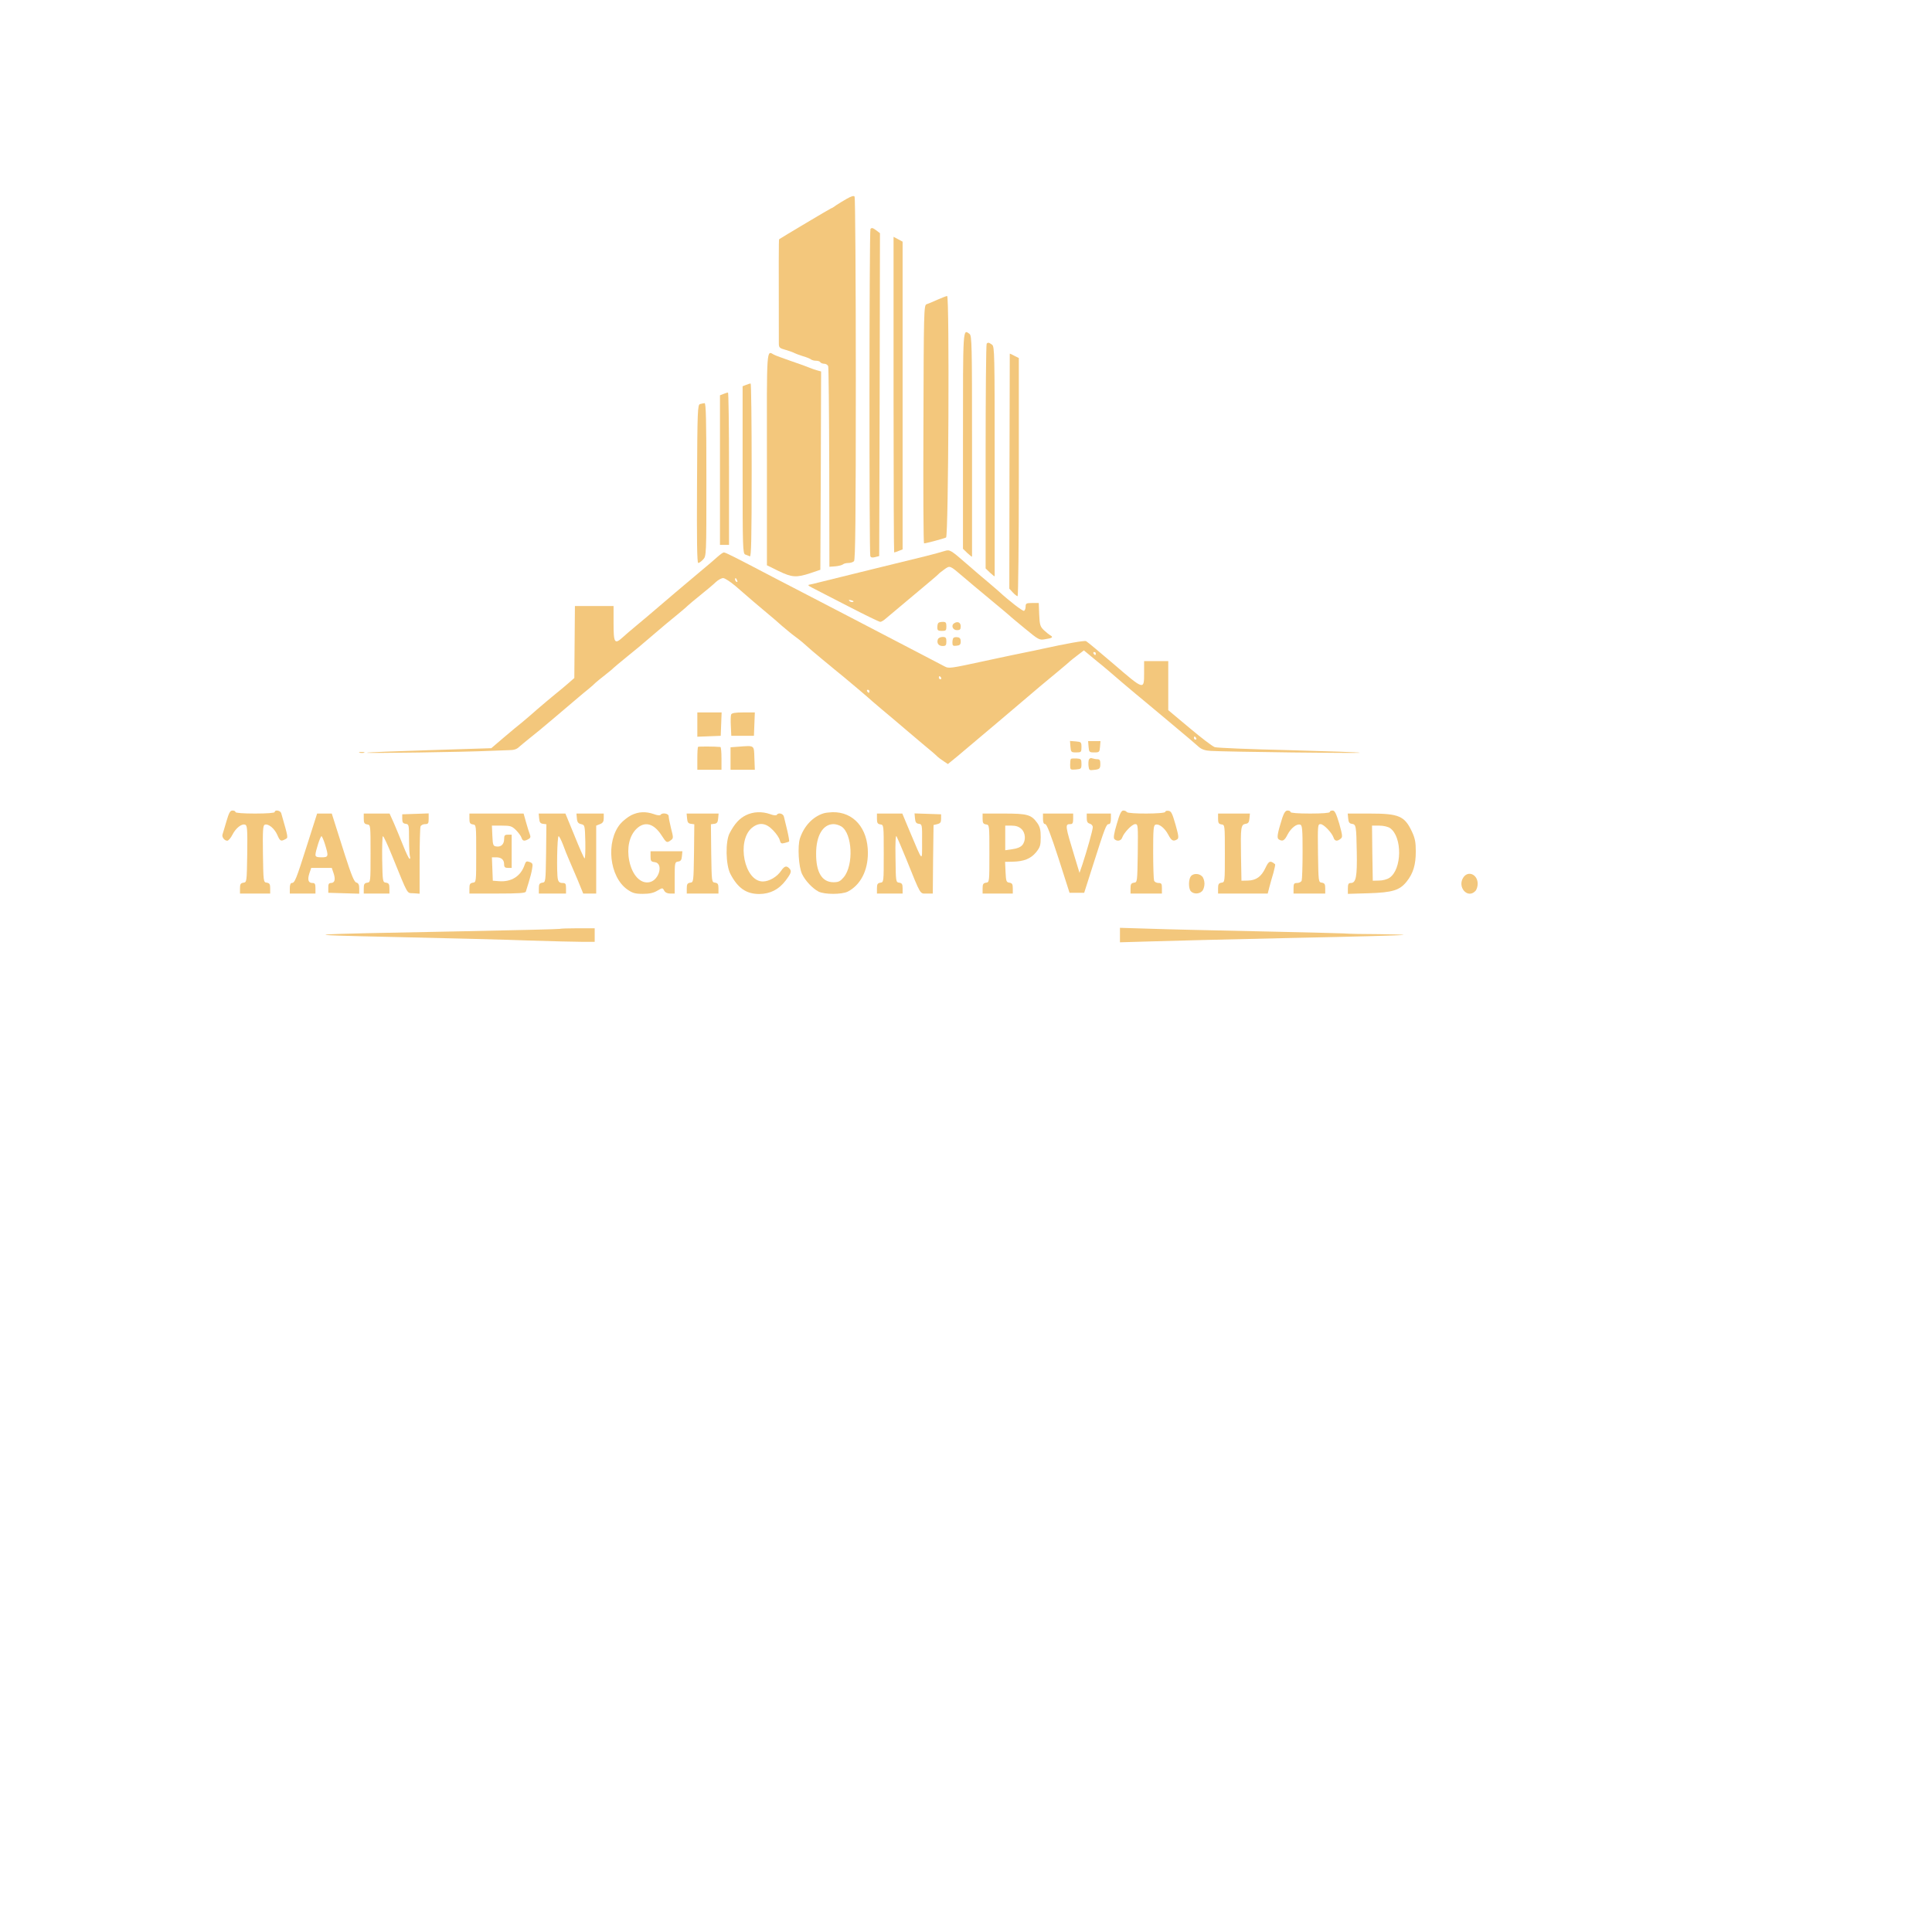<?xml version="1.0" standalone="no"?>
<!DOCTYPE svg PUBLIC "-//W3C//DTD SVG 20010904//EN"
 "http://www.w3.org/TR/2001/REC-SVG-20010904/DTD/svg10.dtd">
<svg version="1.0" xmlns="http://www.w3.org/2000/svg"
  viewBox="0 0 1280 1280"
 preserveAspectRatio="xMidYMid meet">

<g transform="translate(0,1280) scale(0.1,-0.1)"
fill="#f3c77c" stroke="none"
>
<path d="M5610 11483 c-25 -14 -57 -34 -72 -44 -14 -11 -28 -19 -31 -19 -4 0
-334 -197 -345 -205 -3 -3 -3 -163 -2 -685 0 -34 2 -36 48 -49 26 -8 52 -17
57 -21 6 -3 30 -12 55 -20 25 -7 49 -17 54 -22 6 -4 20 -8 32 -8 13 0 26 -4
29 -10 3 -5 15 -10 26 -10 11 0 22 -7 26 -16 3 -8 6 -311 7 -672 l1 -657 40 3
c22 2 44 8 50 13 5 5 21 9 35 9 14 0 31 5 38 12 9 9 12 291 12 1207 0 658 -4
1201 -8 1208 -5 8 -20 4 -52 -14z"/>
<path d="M5767 11283 c-8 -8 -9 -2146 -1 -2167 4 -10 13 -12 32 -7 l27 7 3
1070 2 1069 -22 17 c-26 19 -32 21 -41 11z"/>
<path d="M5920 10185 c0 -575 2 -1045 4 -1045 3 0 16 4 30 10 l26 10 0 1019 0
1020 -30 16 -30 16 0 -1046z"/>
<path d="M6210 10814 c-30 -14 -63 -27 -72 -30 -17 -6 -18 -56 -20 -795 -2
-434 0 -789 4 -789 13 0 133 32 146 39 16 9 23 1602 7 1600 -5 0 -35 -12 -65
-25z"/>
<path d="M6380 9882 l0 -718 30 -29 c17 -16 30 -26 30 -22 0 4 0 334 0 735 0
674 -1 728 -17 740 -44 32 -43 52 -43 -706z"/>
<path d="M6537 10523 c-4 -3 -7 -340 -7 -748 l0 -741 30 -29 c17 -16 30 -26
30 -22 0 4 0 347 0 763 0 712 -1 757 -17 770 -21 15 -27 17 -36 7z"/>
<path d="M5081 9758 l0 -703 77 -38 c89 -43 118 -45 212 -14 l65 22 3 657 2
657 -22 6 c-13 3 -39 12 -58 20 -19 8 -75 28 -125 45 -49 17 -98 35 -107 40
-50 28 -48 63 -47 -692z"/>
<path d="M6690 10457 c0 -1 -1 -352 -2 -780 l-1 -777 23 -25 c13 -14 27 -25
32 -25 4 0 8 355 8 789 l0 789 -30 15 c-16 9 -30 15 -30 14z"/>
<path d="M4943 10250 l-23 -9 0 -555 c0 -518 1 -554 18 -560 9 -3 23 -9 30
-12 9 -4 12 113 12 570 0 317 -3 576 -7 575 -5 0 -18 -4 -30 -9z"/>
<path d="M4793 10190 l-23 -9 0 -496 0 -495 30 0 30 0 0 505 c0 278 -3 505 -7
504 -5 0 -18 -4 -30 -9z"/>
<path d="M4638 10123 c-16 -4 -18 -41 -20 -529 -2 -369 0 -524 8 -524 6 0 20
10 32 23 22 23 22 24 22 530 0 400 -3 507 -12 506 -7 -1 -21 -3 -30 -6z"/>
<path d="M6260 9150 c-66 -20 -129 -36 -455 -115 -192 -47 -366 -90 -385 -95
-19 -5 -44 -11 -55 -13 -16 -2 -12 -7 20 -23 22 -12 129 -66 237 -122 108 -56
203 -102 210 -102 7 0 24 10 38 23 14 12 95 80 180 151 85 71 160 134 165 140
6 7 25 22 42 34 37 26 34 28 124 -49 30 -26 110 -93 179 -150 69 -57 127 -106
130 -109 3 -4 48 -41 100 -84 91 -75 96 -78 134 -71 47 7 56 13 36 25 -9 5
-28 20 -43 34 -25 24 -29 34 -32 104 l-3 77 -43 0 c-40 0 -44 -3 -44 -24 0
-13 -5 -26 -11 -28 -9 -3 -101 68 -170 132 -6 5 -35 30 -64 55 -30 25 -95 80
-144 123 -107 93 -113 97 -146 87z m-609 -338 c-7 -2 -18 1 -23 6 -8 8 -4 9
13 5 13 -4 18 -8 10 -11z"/>
<path d="M4755 9112 c-16 -15 -69 -60 -116 -99 -72 -60 -242 -204 -349 -296
-14 -12 -50 -42 -80 -67 -30 -25 -68 -57 -85 -73 -53 -48 -60 -37 -60 93 l0
115 -128 0 -128 0 -2 -239 -2 -238 -40 -35 c-22 -19 -62 -53 -90 -75 -27 -22
-78 -65 -113 -95 -34 -31 -80 -69 -101 -87 -22 -17 -77 -63 -123 -102 l-83
-71 -410 -13 c-225 -7 -412 -14 -415 -17 -5 -5 659 5 805 12 50 2 111 4 136 5
34 0 53 6 70 23 14 12 45 38 69 57 25 19 95 77 155 128 163 138 196 167 235
198 19 16 40 34 45 40 6 6 33 28 60 49 28 22 55 44 60 50 6 6 46 39 90 75 44
35 114 93 156 130 42 36 87 74 100 85 13 11 49 40 79 65 30 25 60 50 65 56 6
6 44 38 85 71 41 33 88 72 103 87 15 14 37 26 48 26 11 0 48 -24 81 -52 105
-91 152 -132 208 -178 30 -25 75 -63 100 -86 26 -22 64 -54 86 -70 21 -16 44
-33 50 -39 44 -40 87 -76 134 -115 30 -25 64 -52 75 -62 11 -9 40 -33 65 -53
61 -51 146 -122 195 -166 22 -19 83 -71 135 -114 52 -44 97 -82 100 -85 3 -3
44 -37 91 -77 48 -39 93 -78 100 -86 8 -7 26 -21 42 -31 l27 -18 59 48 c106
89 465 392 492 416 27 24 65 55 184 154 39 32 72 61 75 64 3 3 24 20 48 38
l43 33 52 -43 c28 -24 61 -50 72 -59 11 -9 70 -59 130 -111 61 -51 124 -105
141 -118 29 -24 260 -217 314 -263 14 -12 38 -33 53 -46 20 -17 43 -24 80 -26
103 -6 992 -17 987 -12 -3 3 -214 10 -470 17 -256 6 -477 15 -492 20 -15 5
-90 62 -167 127 l-141 118 0 163 0 162 -80 0 -80 0 0 -80 c0 -113 0 -113 -201
60 -108 92 -170 144 -183 152 -10 6 -127 -15 -296 -52 -25 -6 -70 -15 -100
-21 -30 -6 -74 -15 -97 -20 -24 -5 -62 -13 -85 -18 -24 -5 -65 -14 -93 -20
-226 -49 -239 -51 -265 -37 -14 7 -83 43 -155 81 -71 37 -191 100 -265 138
-74 38 -171 89 -215 112 -44 23 -150 78 -235 122 -85 44 -207 107 -270 140
-252 132 -313 163 -324 163 -6 0 -24 -13 -41 -28z m129 -158 c3 -8 2 -12 -4
-9 -6 3 -10 10 -10 16 0 14 7 11 14 -7z m2376 -484 c0 -5 -2 -10 -4 -10 -3 0
-8 5 -11 10 -3 6 -1 10 4 10 6 0 11 -4 11 -10z m-1025 -160 c3 -5 1 -10 -4
-10 -6 0 -11 5 -11 10 0 6 2 10 4 10 3 0 8 -4 11 -10z m-475 -90 c0 -5 -2 -10
-4 -10 -3 0 -8 5 -11 10 -3 6 -1 10 4 10 6 0 11 -4 11 -10z m2165 -310 c3 -5
1 -10 -4 -10 -6 0 -11 5 -11 10 0 6 2 10 4 10 3 0 8 -4 11 -10z"/>
<path d="M6217 8673 c-4 -3 -7 -17 -7 -30 0 -19 5 -23 30 -23 27 0 30 3 30 30
0 25 -4 30 -23 30 -13 0 -27 -3 -30 -7z"/>
<path d="M6322 8671 c-23 -14 -10 -46 18 -46 20 0 25 5 25 25 0 26 -20 36 -43
21z"/>
<path d="M6214 8565 c-10 -25 4 -45 31 -45 21 0 25 5 25 30 0 25 -4 30 -25 30
-14 0 -28 -7 -31 -15z"/>
<path d="M6317 8574 c-4 -4 -7 -18 -7 -31 0 -21 4 -24 28 -21 21 2 27 8 27 28
0 18 -6 26 -20 28 -12 2 -24 0 -28 -4z"/>
<path d="M4620 8000 l0 -81 78 3 77 3 3 78 3 77 -81 0 -80 0 0 -80z"/>
<path d="M4844 8066 c-3 -7 -4 -42 -2 -77 l3 -64 75 0 75 0 3 78 3 77 -76 0
c-54 0 -77 -4 -81 -14z"/>
<path d="M7092 7853 c3 -36 5 -38 38 -38 33 0 35 2 35 35 0 33 -2 35 -38 38
l-38 3 3 -38z"/>
<path d="M7212 7853 c3 -36 5 -38 38 -38 33 0 35 2 38 38 l3 37 -41 0 -41 0 3
-37z"/>
<path d="M4625 7852 c-3 -3 -5 -38 -5 -79 l0 -73 80 0 80 0 0 75 c0 41 -3 75
-7 76 -42 4 -144 4 -148 1z"/>
<path d="M4893 7853 l-53 -4 0 -75 0 -74 80 0 81 0 -3 78 c-3 87 3 83 -105 75z"/>
<path d="M2383 7813 c9 -2 23 -2 30 0 6 3 -1 5 -18 5 -16 0 -22 -2 -12 -5z"/>
<path d="M7095 7772 c-3 -3 -5 -21 -5 -39 0 -33 1 -34 38 -31 35 3 37 5 37 37
0 31 -3 34 -32 36 -18 1 -35 0 -38 -3z"/>
<path d="M7214 7767 c-3 -8 -4 -28 -2 -44 3 -25 6 -28 33 -24 41 4 45 8 45 42
0 22 -5 29 -19 29 -11 0 -26 3 -35 6 -9 4 -18 0 -22 -9z"/>
<path d="M1500 7358 c-12 -40 -23 -79 -26 -87 -5 -17 13 -41 32 -41 7 0 23 18
34 40 23 45 62 75 85 66 13 -5 15 -32 13 -193 -3 -186 -3 -188 -25 -191 -19
-3 -23 -10 -23 -38 l0 -34 100 0 100 0 0 34 c0 28 -4 35 -22 38 -23 3 -23 5
-26 191 -2 156 0 188 12 193 23 9 64 -24 83 -67 18 -42 24 -45 53 -29 20 11
22 2 -27 173 -6 18 -43 24 -43 7 0 -6 -50 -10 -130 -10 -80 0 -130 4 -130 10
0 6 -9 10 -20 10 -15 0 -23 -14 -40 -72z"/>
<path d="M7399 7341 c-19 -63 -23 -93 -16 -100 18 -18 45 -12 52 10 11 32 65
89 86 89 19 0 19 -8 17 -192 -3 -192 -3 -193 -25 -196 -19 -3 -23 -10 -23 -38
l0 -34 104 0 104 0 0 35 c0 30 -3 35 -23 35 -13 0 -26 7 -29 16 -3 9 -6 94 -6
190 0 146 2 176 15 180 23 9 62 -22 85 -66 21 -40 33 -47 59 -31 12 8 10 23
-11 98 -21 73 -28 89 -46 91 -12 2 -22 -1 -22 -7 0 -14 -246 -15 -255 -1 -3 6
-14 10 -23 10 -13 0 -24 -22 -43 -89z"/>
<path d="M8496 7383 c-33 -105 -38 -135 -24 -144 25 -16 38 -9 58 31 23 44 62
75 85 66 13 -4 15 -34 15 -180 0 -96 -3 -181 -6 -190 -3 -9 -17 -16 -30 -16
-21 0 -24 -5 -24 -35 l0 -35 105 0 105 0 0 34 c0 28 -4 35 -22 38 -23 3 -23 4
-26 196 -2 184 -2 192 17 192 21 0 75 -57 86 -89 7 -24 24 -27 47 -8 14 11 13
20 -9 100 -21 69 -30 87 -44 87 -11 0 -19 -4 -19 -10 0 -6 -50 -10 -130 -10
-80 0 -130 4 -130 10 0 6 -9 10 -19 10 -14 0 -23 -13 -35 -47z"/>
<path d="M4182 7399 c-23 -12 -56 -38 -72 -57 -98 -118 -73 -351 46 -435 35
-24 51 -29 103 -29 44 0 71 6 96 21 34 20 35 20 45 1 7 -13 21 -20 40 -20 l30
0 0 104 c0 101 1 105 23 108 17 2 23 11 25 36 l3 32 -105 0 -106 0 0 -34 c0
-30 3 -35 28 -38 58 -7 31 -116 -32 -132 -60 -15 -117 43 -137 141 -17 84 0
164 46 210 55 55 117 39 169 -43 31 -48 34 -50 60 -31 18 13 18 17 2 78 -9 36
-16 73 -16 82 0 18 -44 25 -54 8 -3 -5 -23 -3 -43 5 -55 19 -102 17 -151 -7z"/>
<path d="M4942 7399 c-44 -22 -75 -56 -108 -119 -29 -55 -26 -210 5 -270 49
-94 105 -133 192 -133 72 1 128 29 174 89 38 51 42 63 23 82 -18 18 -31 14
-52 -16 -27 -41 -80 -72 -122 -72 -122 0 -176 267 -73 355 48 39 93 34 140
-15 22 -22 42 -52 45 -66 6 -22 10 -25 33 -19 14 4 28 8 29 10 2 2 -3 34 -12
72 -9 37 -19 78 -22 91 -4 22 -37 31 -48 13 -3 -5 -23 -3 -43 5 -55 19 -112
17 -161 -7z"/>
<path d="M5455 7411 c-71 -23 -128 -84 -155 -165 -17 -52 -9 -190 14 -237 21
-44 69 -95 109 -116 40 -20 154 -20 194 0 84 44 133 138 133 256 0 164 -95
273 -235 270 -22 -1 -49 -4 -60 -8z m120 -87 c72 -47 82 -255 15 -336 -23 -27
-34 -33 -68 -33 -76 0 -116 66 -115 190 0 119 45 195 116 195 15 0 38 -7 52
-16z"/>
<path d="M2035 7203 c-73 -230 -82 -253 -102 -253 -8 0 -13 -13 -13 -35 l0
-35 85 0 85 0 0 35 c0 29 -4 35 -20 35 -28 0 -34 22 -20 65 l12 35 68 0 68 0
12 -35 c14 -42 8 -65 -18 -65 -13 0 -18 -8 -17 -32 l0 -33 103 -3 102 -3 0 34
c0 25 -5 36 -19 40 -14 3 -32 46 -76 183 -31 99 -64 200 -72 227 l-15 47 -49
0 -48 0 -66 -207z m118 4 c25 -81 24 -87 -23 -87 -31 0 -40 4 -40 17 0 23 32
123 40 123 3 0 14 -24 23 -53z"/>
<path d="M2410 7376 c0 -28 4 -35 23 -38 22 -3 22 -4 22 -193 0 -189 0 -190
-22 -193 -19 -3 -23 -10 -23 -38 l0 -34 85 0 85 0 0 34 c0 28 -4 35 -22 38
-23 3 -23 6 -26 156 -1 83 1 152 5 152 5 0 31 -57 60 -128 111 -273 97 -247
142 -250 l41 -3 0 215 c0 118 3 221 6 230 3 9 17 16 30 16 21 0 24 5 24 35 l0
36 -87 -3 -88 -3 0 -30 c0 -23 5 -31 23 -33 21 -3 22 -7 22 -102 0 -54 3 -105
6 -114 3 -9 2 -16 -2 -16 -5 0 -24 40 -43 88 -19 48 -47 115 -62 150 l-28 62
-86 0 -85 0 0 -34z"/>
<path d="M3110 7376 c0 -28 4 -35 23 -38 22 -3 22 -4 22 -193 0 -189 0 -190
-22 -193 -19 -3 -23 -10 -23 -38 l0 -34 185 0 c140 0 187 3 189 13 2 6 11 35
19 62 9 28 19 67 22 87 6 34 5 39 -16 47 -21 7 -25 5 -33 -18 -25 -76 -88
-116 -171 -109 l-40 3 -3 78 -3 77 29 0 c34 0 52 -16 52 -47 0 -18 6 -23 25
-23 l25 0 0 110 0 110 -25 0 c-21 0 -25 -5 -25 -29 0 -34 -20 -54 -52 -49 -21
3 -23 9 -26 71 l-3 67 65 0 c58 0 67 -3 95 -30 16 -17 33 -39 36 -50 7 -22 18
-25 45 -10 15 8 17 15 10 33 -5 12 -16 48 -25 80 l-16 57 -179 0 -180 0 0 -34z"/>
<path d="M3572 7378 c2 -26 8 -34 26 -36 l22 -3 -2 -192 c-3 -191 -3 -192 -25
-195 -19 -3 -23 -10 -23 -38 l0 -34 90 0 90 0 0 35 c0 30 -3 35 -24 35 -17 0
-26 7 -30 25 -9 35 -5 285 5 285 4 0 17 -25 29 -56 11 -31 29 -75 39 -98 10
-22 35 -83 57 -133 l38 -93 43 0 43 0 0 225 0 225 25 10 c19 7 25 17 25 40 l0
30 -91 0 -90 0 3 -32 c2 -25 9 -34 28 -38 25 -6 25 -8 28 -119 1 -62 -1 -110
-5 -108 -5 3 -35 71 -67 151 l-60 146 -88 0 -89 0 3 -32z"/>
<path d="M4552 7378 c2 -26 8 -34 26 -36 l22 -3 -2 -192 c-3 -191 -3 -192 -25
-195 -19 -3 -23 -10 -23 -38 l0 -34 105 0 105 0 0 34 c0 28 -4 35 -22 38 -23
3 -23 4 -26 195 l-2 192 22 3 c18 2 24 10 26 36 l3 32 -106 0 -106 0 3 -32z"/>
<path d="M5810 7376 c0 -28 4 -35 23 -38 22 -3 22 -4 22 -193 0 -189 0 -190
-22 -193 -19 -3 -23 -10 -23 -38 l0 -34 85 0 85 0 0 34 c0 28 -4 35 -22 38
-23 3 -23 5 -25 163 -2 107 1 155 7 144 5 -9 34 -77 64 -150 99 -246 90 -229
135 -229 l41 0 2 227 3 227 25 6 c20 5 25 12 25 35 l0 30 -88 3 -88 3 3 -33
c2 -25 8 -34 26 -36 21 -3 22 -6 21 -120 0 -134 7 -140 -80 66 l-51 122 -84 0
-84 0 0 -34z"/>
<path d="M6510 7376 c0 -28 4 -35 23 -38 22 -3 22 -4 22 -193 0 -189 0 -190
-22 -193 -19 -3 -23 -10 -23 -38 l0 -34 100 0 100 0 0 34 c0 28 -4 35 -22 38
-21 3 -23 9 -26 71 l-3 67 48 1 c76 1 122 20 157 62 27 34 31 46 31 100 0 49
-5 69 -23 95 -40 55 -65 62 -222 62 l-140 0 0 -34z m257 -68 c28 -26 31 -77 6
-107 -12 -14 -35 -23 -65 -27 l-48 -7 0 82 0 81 42 0 c29 0 49 -7 65 -22z"/>
<path d="M6910 7375 c0 -24 5 -35 15 -35 10 0 36 -67 88 -227 l73 -228 49 0
48 0 59 185 c79 248 87 270 104 270 9 0 14 11 14 35 l0 35 -80 0 -80 0 0 -31
c0 -22 5 -32 20 -36 11 -3 20 -13 20 -23 0 -19 -39 -157 -69 -248 l-19 -55
-30 99 c-66 216 -67 224 -31 224 15 0 19 7 19 35 l0 35 -100 0 -100 0 0 -35z"/>
<path d="M8070 7376 c0 -28 4 -35 23 -38 22 -3 22 -4 22 -193 0 -189 0 -190
-22 -193 -19 -3 -23 -10 -23 -38 l0 -34 165 0 164 0 11 43 c6 23 18 66 27 95
8 30 13 55 11 56 -32 27 -42 23 -64 -24 -27 -58 -62 -83 -117 -84 l-42 -1 -3
165 c-3 189 -1 207 31 212 17 2 23 11 25 36 l3 32 -105 0 -106 0 0 -34z"/>
<path d="M8932 7378 c2 -25 8 -34 24 -36 28 -4 30 -10 33 -187 3 -162 -5 -205
-39 -205 -16 0 -20 -7 -20 -36 l0 -36 138 4 c159 5 206 20 252 78 43 54 60
111 60 199 0 60 -5 87 -25 130 -49 105 -86 121 -280 121 l-146 0 3 -32z m277
-64 c83 -58 80 -275 -4 -330 -15 -10 -45 -18 -68 -18 l-42 -1 -3 183 -2 182
48 0 c28 0 57 -7 71 -16z"/>
<path d="M7890 6995 c-16 -20 -17 -80 -1 -99 17 -20 55 -21 75 0 9 8 16 31 16
49 0 18 -7 41 -16 49 -19 20 -58 21 -74 1z"/>
<path d="M9696 6988 c-44 -63 26 -145 78 -92 9 8 16 31 16 49 0 61 -62 89 -94
43z"/>
<path d="M3709 6646 c-2 -2 -292 -9 -644 -16 -1111 -21 -1130 -23 -450 -38
325 -7 721 -17 880 -23 160 -5 325 -9 368 -9 l77 0 0 45 0 45 -113 0 c-63 0
-116 -2 -118 -4z"/>
<path d="M7420 6605 l0 -48 208 6 c114 4 535 14 937 23 401 8 732 17 734 20 2
2 -72 4 -165 5 -93 0 -198 2 -234 5 -36 2 -294 8 -575 14 -280 6 -599 13 -707
17 l-198 6 0 -48z"/>
</g>
</svg>
